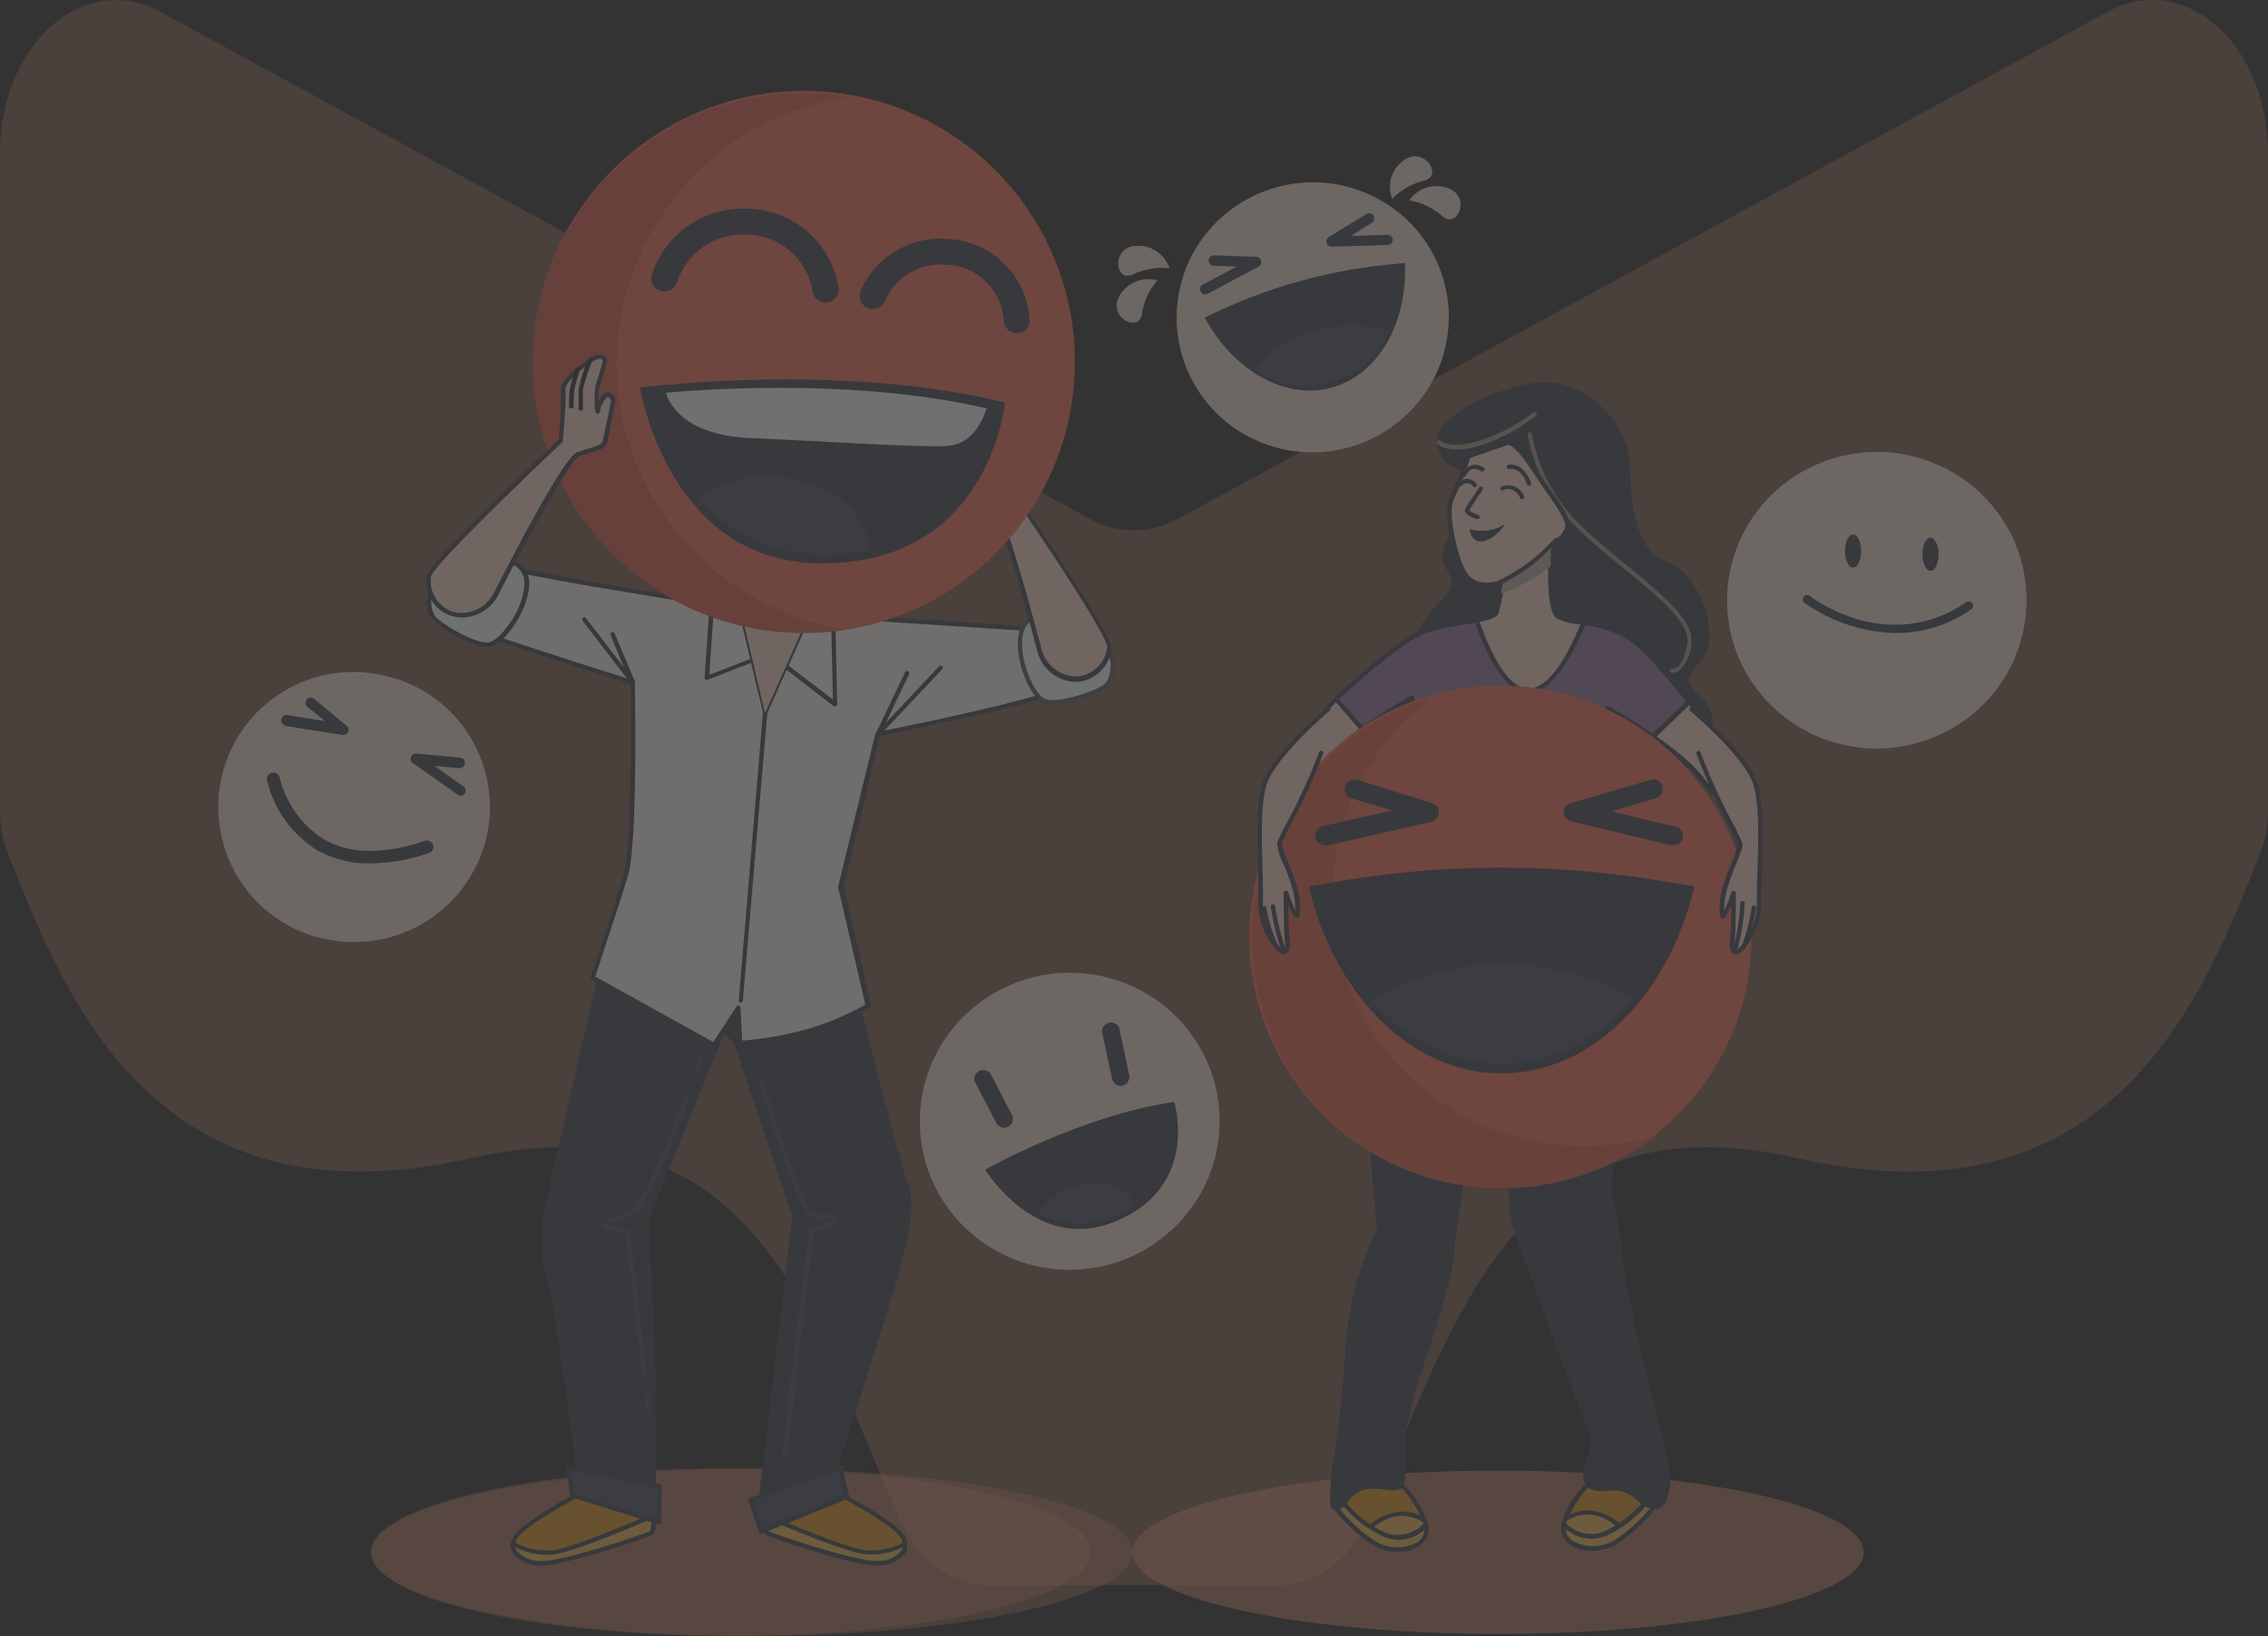 <svg id="Layer_1" data-name="Layer 1" xmlns="http://www.w3.org/2000/svg" viewBox="0 0 250 180.3"><rect x="0" y="0" width="250" height="180.3" fill="#333333" stroke="none"/><g opacity="0.3"><path d="M.85,94c6.39,16.22,16.34,41.48,51,33.65,27.9-6.3,36.13,13.28,43.86,31.65,1.24,3,2.47,5.88,3.76,8.66,2,4.39,5.8,6.73,9.72,6.73h31.62c3.92,0,7.67-2.34,9.72-6.73,1.29-2.78,2.52-5.7,3.77-8.66,7.72-18.37,15.95-38,43.85-31.65,34.66,7.83,44.61-17.43,51-33.65a12.21,12.21,0,0,0,.85-4.55V16.83c0-12-9.26-20.12-17.68-15.53L129.9,57.15a10,10,0,0,1-9.8,0L17.68,1.3C9.26-3.29,0,4.85,0,16.83V89.46A12.61,12.61,0,0,0,.85,94Z" transform="translate(0 0)" fill="#f4a17c" fill-rule="evenodd" opacity="0.4" style="isolation:isolate"/><path d="M155.35,22.09A7.35,7.35,0,0,1,159,23.83c1.69,1.52,3.26-2.35.45-3.14A3.6,3.6,0,0,0,155.35,22.09Z" transform="translate(0 0)" fill="#f5e2d5"/><path d="M153.47,21.91a7.21,7.21,0,0,1,3.51-2c2.22-.55-.14-4-2.37-2.14A3.55,3.55,0,0,0,153.47,21.91Z" transform="translate(0 0)" fill="#f5e2d5"/><path d="M127.58,30.91a7.11,7.11,0,0,0-1.7,3.67c-.32,2.25-4,.27-2.39-2.12A3.64,3.64,0,0,1,127.58,30.91Z" transform="translate(0 0)" fill="#f5e2d5"/><path d="M128.91,29.57a7.26,7.26,0,0,0-4,.67c-2.06,1-2.48-3.15.44-3.15A3.59,3.59,0,0,1,128.91,29.57Z" transform="translate(0 0)" fill="#f5e2d5"/><path d="M157.5,42.68a14.76,14.76,0,0,0-4.83-20.32h0l-.16-.1a15.08,15.08,0,0,0-20.62,5,14.81,14.81,0,0,0,4.88,20.37h0l.12.07A15.09,15.09,0,0,0,157.5,42.68Z" transform="translate(0 0)" fill="#f5e2d5"/><path d="M133,32.43a.59.59,0,0,1-.66-.29.56.56,0,0,1,.22-.76h0l3.74-2-2.5-.09a.59.59,0,0,1-.57-.59.58.58,0,0,1,.6-.56h0l4.65.16a.57.57,0,0,1,.54.45.56.56,0,0,1-.29.63l-5.62,3Z" transform="translate(0 0)" fill="#3f4553"/><path d="M153.05,27h-.13l-6.11.19a.57.57,0,0,1-.61-.53h0a.55.55,0,0,1,.28-.53l4.12-2.55a.58.58,0,0,1,.8.18.57.57,0,0,1-.18.79h0L148.92,26l4-.12a.58.58,0,0,1,.6.55A.59.59,0,0,1,153.05,27Z" transform="translate(0 0)" fill="#3f4553"/><path d="M132.79,35c3.18,5.82,8.83,9.13,14,7.71s8.35-7.13,8.08-13.73l-2,.2a58.25,58.25,0,0,0-18.53,5.09Z" transform="translate(0 0)" fill="#3f4553"/><path d="M153.19,36.45a15.15,15.15,0,0,0-15,4.17A9.89,9.89,0,0,0,152,38.5,9.53,9.53,0,0,0,153.19,36.45Z" transform="translate(0 0)" fill="#4e5567"/><path d="M53.42,93.06A14.86,14.86,0,0,0,43.25,74.67h-.09a14.88,14.88,0,1,0-8.43,28.55h.1A15,15,0,0,0,53.42,93.06Z" transform="translate(0 0)" fill="#f5e2d5"/><path d="M31.32,79.9a.58.58,0,0,1,.32-1.1l4.19.67L33.9,77.9a.56.56,0,0,1-.09-.8h0a.58.58,0,0,1,.82-.08h0L38.22,80a.57.57,0,0,1-.46,1l-6.32-1Z" transform="translate(0 0)" fill="#3f4553"/><path d="M50.55,87.64l-.12-.07-5-3.53a.57.57,0,0,1,0-.82.6.6,0,0,1,.42-.18l4.83.46a.58.58,0,0,1,.58.58h0a.6.6,0,0,1-.59.58h-.1l-2.69-.26,3.22,2.29a.55.55,0,0,1,.15.76l0,0h0A.62.62,0,0,1,50.55,87.64Z" transform="translate(0 0)" fill="#3f4553"/><path d="M40.89,95.15A11.62,11.62,0,0,1,35,93.72,12.37,12.37,0,0,1,29.44,86a.71.71,0,0,1,.55-.84h0a.73.73,0,0,1,.85.56,11.11,11.11,0,0,0,4.88,6.79c2.85,1.63,6.59,1.69,11.1.16a.73.73,0,0,1,.92.44h0a.71.71,0,0,1-.44.9h0A20.59,20.59,0,0,1,40.89,95.15Z" transform="translate(0 0)" fill="#3f4553"/><path d="M129.57,135.15a16.24,16.24,0,0,0,.19-23l0,0-.16-.16a16.62,16.62,0,0,0-23.34,0,16.24,16.24,0,0,0-.19,23l0,0,.16.16A16.6,16.6,0,0,0,129.57,135.15Z" transform="translate(0 0)" fill="#f5e2d5"/><path d="M108.6,128.9s10.62-6,20.84-7.46c0,0,2.94,9.59-6.84,13.3C114.12,138,108.6,128.9,108.6,128.9Z" transform="translate(0 0)" fill="#3f4553"/><path d="M110.69,124.28a1,1,0,0,1-.86-.52l-2.41-4.61a1,1,0,0,1,1.73-.88l2.4,4.61a1,1,0,0,1-.39,1.29A.93.93,0,0,1,110.69,124.28Z" transform="translate(0 0)" fill="#3f4553"/><path d="M123.53,119.67a1,1,0,0,1-.94-.76l-1.13-5.25a1,1,0,0,1,1.9-.4l1.12,5.25a1,1,0,0,1-.75,1.14Z" transform="translate(0 0)" fill="#3f4553"/><path d="M125.2,132.83c-.89-2.18-4-3.06-7-2a7,7,0,0,0-3.7,2.91,9.75,9.75,0,0,0,8.08.4A15.26,15.26,0,0,0,125.2,132.83Z" transform="translate(0 0)" fill="#4e5567"/><path d="M213.4,81.15a16.29,16.29,0,0,0,8.71-21.34l-.06-.14a16.56,16.56,0,0,0-21.68-8.52,16.3,16.3,0,0,0-8.72,21.34h0l.06.14A16.57,16.57,0,0,0,213.4,81.15Z" transform="translate(0 0)" fill="#f5e2d5"/><path d="M209,69.77a18.23,18.23,0,0,1-10.1-3.34.48.48,0,0,1-.08-.67.5.5,0,0,1,.68-.08c.35.27,8.62,6.53,17.24.69a.48.48,0,0,1,.55.79A14.62,14.62,0,0,1,209,69.77Z" transform="translate(0 0)" fill="#3f4553"/><path d="M213.69,61.08c0,1-.39,1.83-.89,1.83s-.89-.81-.89-1.83.4-1.82.89-1.82S213.69,60.08,213.69,61.08Z" transform="translate(0 0)" fill="#3f4553"/><path d="M205.15,60.73c0,1-.4,1.83-.89,1.83s-.89-.81-.89-1.83.39-1.82.89-1.82S205.15,59.72,205.15,60.73Z" transform="translate(0 0)" fill="#3f4553"/><path d="M165.14,180.07c22.24,0,40.28-4,40.28-9s-18-9-40.28-9-40.29,4-40.29,9S142.89,180.07,165.14,180.07Z" transform="translate(0 0)" fill="#f4a17c" opacity="0.4" style="isolation:isolate"/><path d="M165.14,180.07c22.24,0,40.28-4,40.28-9s-18-9-40.28-9-40.29,4-40.29,9S142.89,180.07,165.14,180.07Z" transform="translate(0 0)" fill="#f4a17c" opacity="0.4" style="isolation:isolate"/><path d="M162,51.82s-3.09-.28-3.37-3.06,7-6.26,11.65-6.39,9.12,4.86,9.12,8.9.7,9.73,4.21,10.84S189.5,70,187.4,72.54s-2,2.5.14,4.73.28,6.12-1.13,7-5.61,2.09-15,1.25-15-9.32-15.41-12.79,2.8-5.84,3.92-7.37-.84-2.78-.7-4.46,2.25-3,2.81-4.45S162,51.82,162,51.82Z" transform="translate(0 0)" fill="#3f4553"/><path d="M177.16,86c-1.65,0-3.55-.09-5.76-.28-9.86-.88-15.26-9.77-15.66-13-.34-2.82,1.6-4.9,3-6.42.4-.43.74-.8,1-1.12.57-.78.22-1.47-.17-2.28a3.81,3.81,0,0,1-.57-2,5.31,5.31,0,0,1,1.63-2.9,6.78,6.78,0,0,0,1.19-1.67c.46-1.13.12-3.61,0-4.29-.7-.12-3.14-.72-3.39-3.25a2.77,2.77,0,0,1,.86-2.08c2-2.28,7.27-4.47,11-4.58a8.9,8.9,0,0,1,6.23,2.71,9.62,9.62,0,0,1,3.15,6.44c0,3.48.52,9.5,4,10.61,1.84.59,3.55,2.73,4.35,5.46.66,2.24.49,4.24-.45,5.36-1.9,2.26-1.9,2.26,0,4.21l.19.2a4.09,4.09,0,0,1,1,3.46,5.79,5.79,0,0,1-2.15,3.86C185.85,84.85,183.35,86,177.16,86Zm-6.68-43.4h-.18c-3.56.1-8.75,2.25-10.66,4.41a2.34,2.34,0,0,0-.75,1.72c.26,2.55,3.12,2.84,3.15,2.85a.26.26,0,0,1,.22.19c0,.14.56,3.29,0,4.72A7.4,7.4,0,0,1,161,58.31a5.13,5.13,0,0,0-1.52,2.57,3.56,3.56,0,0,0,.53,1.8c.43.87.87,1.76.13,2.78a12.23,12.23,0,0,1-1,1.16c-1.34,1.45-3.19,3.44-2.87,6,.38,3.13,5.63,11.73,15.22,12.58,10.35.92,14-.7,14.87-1.21a5.36,5.36,0,0,0,1.92-3.52,3.65,3.65,0,0,0-.85-3.07l-.18-.2c-2-2.09-2.09-2.31,0-4.85.84-1,1-2.83.36-4.91s-2.11-4.52-4-5.13c-3.81-1.21-4.37-7.46-4.37-11.08a9.07,9.07,0,0,0-3-6.08,8.6,8.6,0,0,0-5.76-2.55Z" transform="translate(0 0)" fill="#3f4553"/><path d="M184.4,74.15h-.15a.26.26,0,0,1-.19-.29.24.24,0,0,1,.29-.18h0a.78.78,0,0,0,.53-.17c.37-.27.87-1,1.11-2.67.32-2.21-3.22-5.12-7-8.19-1.67-1.36-3.39-2.78-4.9-4.23a19.3,19.3,0,0,1-5.71-10.52.24.24,0,0,1,.21-.27h0a.25.25,0,0,1,.27.21,18.64,18.64,0,0,0,5.57,10.24c1.49,1.43,3.2,2.84,4.86,4.2,4,3.29,7.5,6.15,7.14,8.62a4.37,4.37,0,0,1-1.34,3A1.24,1.24,0,0,1,184.4,74.15Z" transform="translate(0 0)" fill="#ac9b8f"/><path d="M160.55,49.54c-1.57,0-2.07-.6-2.09-.63a.25.25,0,0,1,0-.34h0a.25.25,0,0,1,.34,0h0s.81.9,3.8.15a19.88,19.88,0,0,0,6.4-3.26.24.24,0,1,1,.3.38h0a20.19,20.19,0,0,1-6.54,3.39A8.67,8.67,0,0,1,160.55,49.54Z" transform="translate(0 0)" fill="#ac9b8f"/><path d="M147.28,166.15a17.25,17.25,0,0,0,4.43,4c2.33,1.28,6.53.4,5.32-2.63a8.8,8.8,0,0,0-4.6-5.19C151,161.79,147.21,163.22,147.28,166.15Z" transform="translate(0 0)" fill="#e49621"/><path d="M154.08,171a5.26,5.26,0,0,1-2.49-.6,17.26,17.26,0,0,1-4.5-4.06.2.2,0,0,1-.09-.17,3.82,3.82,0,0,1,1.78-3.23,4.57,4.57,0,0,1,3.7-.84c.72.28,3.2,1.49,4.73,5.33a2.24,2.24,0,0,1-.5,2.69A4.11,4.11,0,0,1,154.08,171Zm-6.56-4.89a17.1,17.1,0,0,0,4.3,3.88,4.51,4.51,0,0,0,4.61-.19,1.75,1.75,0,0,0,.37-2.15c-1.45-3.66-3.78-4.8-4.45-5.06a4.07,4.07,0,0,0-3.25.78,3.39,3.39,0,0,0-1.58,2.72Z" transform="translate(0 0)" fill="#3f4553"/><path d="M150.26,169.15v.07a8.93,8.93,0,0,0,1.43,1c2.33,1.28,6.53.4,5.32-2.64C153.24,165.22,150.26,169.15,150.26,169.15Z" transform="translate(0 0)" fill="#f1bd54"/><path d="M154.08,171a5.26,5.26,0,0,1-2.49-.6,11.09,11.09,0,0,1-1.46-1,.2.2,0,0,1-.08-.12v-.08a.28.28,0,0,1,0-.22s3.16-4,7.09-1.65a.18.18,0,0,1,.1.11,2.24,2.24,0,0,1-.5,2.69A4,4,0,0,1,154.08,171Zm-3.51-1.83a9.75,9.75,0,0,0,1.25.84,4.51,4.51,0,0,0,4.61-.19,1.74,1.74,0,0,0,.4-2.08c-3.15-1.91-5.68.71-6.26,1.41Z" transform="translate(0 0)" fill="#3f4553"/><path d="M151.71,170.15c2.19,1.2,6,.51,5.48-2.09a4,4,0,0,1-4.52,1,13.26,13.26,0,0,1-5.15-4.24,3.18,3.18,0,0,0-.24,1.29A17.41,17.41,0,0,0,151.71,170.15Z" transform="translate(0 0)" fill="#f1bd54"/><path d="M154.08,171a5.26,5.26,0,0,1-2.49-.6,17.26,17.26,0,0,1-4.5-4.06.22.22,0,0,1-.09-.17,3.45,3.45,0,0,1,.26-1.38.23.23,0,0,1,.19-.15.26.26,0,0,1,.22.09,13.13,13.13,0,0,0,5,4.17,3.85,3.85,0,0,0,4.25-1,.22.22,0,0,1,.24-.07.21.21,0,0,1,.17.18,2.11,2.11,0,0,1-.86,2.25A4.24,4.24,0,0,1,154.08,171Zm-6.56-4.89a17.1,17.1,0,0,0,4.3,3.88,4.62,4.62,0,0,0,4.46-.07,1.59,1.59,0,0,0,.72-1.3,4.26,4.26,0,0,1-4.41.76,13.09,13.09,0,0,1-5-4,3.35,3.35,0,0,0-.07.71Z" transform="translate(0 0)" fill="#3f4553"/><path d="M182.32,166.08a17.25,17.25,0,0,1-4.43,4c-2.33,1.28-6.53.4-5.32-2.63a8.8,8.8,0,0,1,4.6-5.19C178.62,161.69,182.39,163.15,182.32,166.08Z" transform="translate(0 0)" fill="#e49621"/><path d="M175.52,170.88a4.15,4.15,0,0,1-2.67-.84,2.25,2.25,0,0,1-.51-2.69,9.07,9.07,0,0,1,4.74-5.33,4.5,4.5,0,0,1,3.7.83,3.82,3.82,0,0,1,1.78,3.23.24.24,0,0,1-.05.14,17.3,17.3,0,0,1-4.51,4.06A5.22,5.22,0,0,1,175.52,170.88Zm2.39-8.52a2.11,2.11,0,0,0-.66.1c-.68.26-3,1.4-4.46,5.06a1.77,1.77,0,0,0,.37,2.15,4.51,4.51,0,0,0,4.61.19,16.71,16.71,0,0,0,4.3-3.87,3.4,3.4,0,0,0-1.58-2.75,4.79,4.79,0,0,0-2.58-.88Z" transform="translate(0 0)" fill="#3f4553"/><path d="M179.34,169v.07a10.79,10.79,0,0,1-1.43,1c-2.33,1.28-6.53.4-5.32-2.64C176.36,165.15,179.34,169,179.34,169Z" transform="translate(0 0)" fill="#f1bd54"/><path d="M175.52,170.88a4.15,4.15,0,0,1-2.67-.84,2.22,2.22,0,0,1-.51-2.69.23.23,0,0,1,.1-.12c3.93-2.4,7.06,1.62,7.09,1.66a.26.26,0,0,1,0,.21v.08a.31.31,0,0,1-.09.11,11.09,11.09,0,0,1-1.46,1A5.25,5.25,0,0,1,175.52,170.88Zm-2.76-3.29a1.76,1.76,0,0,0,.41,2.08,4.51,4.51,0,0,0,4.61.19A10.32,10.32,0,0,0,179,169c-.58-.67-3.11-3.29-6.27-1.43Z" transform="translate(0 0)" fill="#3f4553"/><path d="M177.89,170.07c-2.19,1.2-6,.51-5.48-2.09a4,4,0,0,0,4.51,1c2.34-.85,4.33-3.17,5.16-4.24a3.36,3.36,0,0,1,.24,1.29A17.41,17.41,0,0,1,177.89,170.07Z" transform="translate(0 0)" fill="#f1bd54"/><path d="M175.52,170.88a4.32,4.32,0,0,1-2.52-.73,2.1,2.1,0,0,1-.86-2.24.25.25,0,0,1,.17-.19.24.24,0,0,1,.24.07,3.82,3.82,0,0,0,4.25,1,12.63,12.63,0,0,0,5-4.16.24.24,0,0,1,.22-.09.19.19,0,0,1,.19.15,3.45,3.45,0,0,1,.26,1.38.21.21,0,0,1-.05.13,17.26,17.26,0,0,1-4.5,4.06A5.16,5.16,0,0,1,175.52,170.88Zm-2.92-2.38a1.6,1.6,0,0,0,.71,1.29,4.62,4.62,0,0,0,4.46.07,16.71,16.71,0,0,0,4.3-3.87,2.74,2.74,0,0,0-.09-.7,13.09,13.09,0,0,1-5,4,4.28,4.28,0,0,1-4.38-.79Z" transform="translate(0 0)" fill="#3f4553"/><path d="M166,61.92a42.07,42.07,0,0,1-1,5.56c-.42,1-5.61,1.25-7.86,2.09s-7,4.87-10,7.65-5.61,10.15-5.61,11.12,2.94-2.78,5.61-5.43,8.56-6,8.56-6,2.11,10.35,2.39,11.47a13.65,13.65,0,0,1,0,3.38c0,.42-5.9,10.57-6.88,19s.84,24.61.84,24.61a35.79,35.79,0,0,0-3.51,13.22c-.28,7-1.82,15.15-1.68,15.71s-.28,1.67.42,1.81,1.26-1.81,2.95-2.23,3.92.7,4.21-.41,0-3.34.28-6.26,4.91-14.88,5.2-18.91,3.64-23.78,4.35-24.76l.7-1s.7-1.67,1.12.14,0,19.74.84,22.39,7.47,20.38,8.32,22.47-1,4.59-.42,5.7,2.1.69,3.5.69,2.87,2,4,2,1.49-1.63,1.49-3.44-4.95-19.4-5.23-23.72a39.54,39.54,0,0,0-1.26-7.65s1.82-19.88,1.4-24.19-4.07-15.3-4.07-15.3L177.19,78s7.72,4.31,10.38,7.79,4.49,3.33,4.21.55-6.88-11-10.39-14.6-8.28-2.92-9.68-3.89-.56-10.57-.56-10.57Z" transform="translate(0 0)" fill="#fed9ce"/><path d="M147.36,166.43h-.12c-.68-.13-.64-.85-.6-1.37a2.08,2.08,0,0,0,0-.61,18.31,18.31,0,0,1,.36-3.3c.45-3.22,1.14-8.1,1.32-12.54a36.32,36.32,0,0,1,3.5-13.25c-.13-1.17-1.78-16.47-.84-24.59C151.77,104,155.75,96,157.25,93c.31-.63.59-1.17.61-1.28a4.17,4.17,0,0,1,0-.5,10,10,0,0,0,0-2.79c-.25-1-2-9.35-2.33-11.14-1.21.71-5.94,3.51-8.22,5.77-.93.92-1.9,2-2.75,2.92-2.13,2.33-2.66,2.86-3.05,2.71a.35.35,0,0,1-.23-.37c0-1.09,2.7-8.47,5.69-11.3,2.4-2.26,7.58-6.79,10.05-7.7a25.39,25.39,0,0,1,3.77-.85c1.67-.29,3.75-.65,4-1.1a44.67,44.67,0,0,0,1-5.5.18.18,0,0,1,.08-.15L171,57.15a.23.23,0,0,1,.27,0,.22.22,0,0,1,.13.23c-.32,3.66-.48,9.7.46,10.35a6.65,6.65,0,0,0,2.23.6c2.15.36,5.09.85,7.49,3.33,3.49,3.6,10.16,11.83,10.45,14.74.16,1.64-.41,2.12-.76,2.26-.92.36-2.3-.58-3.88-2.65-2.31-3-8.58-6.73-10-7.55l-2.45,13.33c.32,1,3.66,11.12,4.06,15.3s-1.28,22.9-1.4,24.19a39.77,39.77,0,0,1,1.26,7.66c.16,2.43,1.87,9.34,3.24,14.9q1.22,4.36,2,8.83c0,2.37-.62,3.67-1.73,3.67a3.61,3.61,0,0,1-1.92-1,4,4,0,0,0-2.07-1.06h-.91c-1.13.07-2.3.15-2.81-.87a3.38,3.38,0,0,1,.2-2.28,5.38,5.38,0,0,0,.21-3.43c-.85-2.11-7.46-19.81-8.32-22.49-.5-1.59-.56-8.28-.61-14.18a80.7,80.7,0,0,0-.23-8.23c-.17-.73-.28-.65-.28-.65a1.4,1.4,0,0,0-.38.55h0l-.7,1c-.62.86-4,20.19-4.3,24.63-.16,2.26-1.67,7-3,11.18a60.93,60.93,0,0,0-2.19,7.74c-.14,1.45-.14,2.74-.14,3.79a12.4,12.4,0,0,1-.14,2.51c-.22.85-1.19.73-2.23.6a6.52,6.52,0,0,0-2.16,0,3.6,3.6,0,0,0-1.87,1.43C148.06,166.05,147.75,166.43,147.36,166.43ZM155.7,76.7a.17.17,0,0,1,.1,0,.22.22,0,0,1,.14.17c0,.11,2.11,10.36,2.39,11.45a10.77,10.77,0,0,1,0,3v.49a5.5,5.5,0,0,1-.66,1.46c-1.49,3-5.44,10.89-6.22,17.62-1,8.36.82,24.4.84,24.56a.15.15,0,0,1,0,.13,35.64,35.64,0,0,0-3.48,13.11c-.18,4.48-.87,9.36-1.33,12.6q-.25,1.52-.36,3.06a2.3,2.3,0,0,1,0,.74c0,.58,0,.84.21.88s.44-.31.72-.63a4,4,0,0,1,2.12-1.59,6.57,6.57,0,0,1,2.34,0c1,.12,1.59.17,1.7-.24a11.94,11.94,0,0,0,.13-2.39c0-1,0-2.36.14-3.83a59.4,59.4,0,0,1,2.21-7.85c1.33-4.15,2.83-8.85,3-11.06.24-3.49,3.58-23.75,4.39-24.88l.69-1c.1-.23.41-.85.87-.82s.6.6.7,1c.18.77.21,4.11.24,8.33,0,5.58.11,12.52.59,14,.86,2.68,7.46,20.35,8.31,22.45a5.85,5.85,0,0,1-.19,3.74,3.31,3.31,0,0,0-.23,1.94c.37.73,1.28.68,2.35.61h.94a4.49,4.49,0,0,1,2.36,1.15,3.5,3.5,0,0,0,1.62.89c1.13,0,1.25-2.23,1.25-3.19,0-.75-1-4.63-2-8.72-1.45-5.86-3.09-12.51-3.26-15a38.4,38.4,0,0,0-1.25-7.6v-.09c0-.2,1.82-19.91,1.4-24.15s-4-15.13-4.06-15.24v-.12L176.94,78a.24.24,0,0,1,.13-.18.31.31,0,0,1,.23,0c.32.18,7.79,4.38,10.46,7.85,1.65,2.16,2.81,2.69,3.31,2.5s.56-.8.47-1.77c-.28-2.76-7-11-10.32-14.46-2.29-2.36-5.14-2.84-7.22-3.19a6.64,6.64,0,0,1-2.43-.68c-1.31-.91-.88-7.94-.71-10.19L166.19,62a40,40,0,0,1-1,5.54c-.29.66-1.82,1-4.3,1.39a24.72,24.72,0,0,0-3.7.83c-2.07.77-6.58,4.48-9.88,7.59C144.5,80,142,86.7,141.79,88.09a25.66,25.66,0,0,0,2.41-2.48c.86-1,1.83-2,2.77-2.94,2.66-2.63,8.37-5.88,8.62-6Z" transform="translate(0 0)" fill="#3f4553"/><path d="M174.82,163.34c.56,1.11,2.1.69,3.51.69s2.86,2.05,4,2.05,1.49-1.63,1.49-3.44-5-19.4-5.23-23.72a39.54,39.54,0,0,0-1.26-7.65s1.82-19.88,1.4-24.19a20.87,20.87,0,0,0-.42-2.49l-24.87-2.44a37.86,37.86,0,0,0-2.23,8.64c-1,8.49.84,24.62.84,24.62a35.74,35.74,0,0,0-3.51,13.21c-.28,7-1.82,15.16-1.68,15.71s-.28,1.67.42,1.81,1.26-1.81,2.95-2.22,3.92.69,4.21-.42,0-3.33.28-6.26,4.91-14.88,5.19-18.91,3.65-23.78,4.36-24.75l.7-1s.7-1.67,1.12.13,0,19.75.84,22.39,7.47,20.39,8.32,22.47S174.26,162.23,174.82,163.34Z" transform="translate(0 0)" fill="#3f4553"/><path d="M147.36,166.43h-.12c-.68-.13-.64-.85-.6-1.37a2.08,2.08,0,0,0,0-.61,18.31,18.31,0,0,1,.36-3.3c.45-3.22,1.14-8.1,1.32-12.54a36.12,36.12,0,0,1,3.5-13.25c-.13-1.17-1.78-16.47-.84-24.59a38.62,38.62,0,0,1,2.25-8.71.25.25,0,0,1,.25-.16l24.85,2.4a.21.21,0,0,1,.21.19A24,24,0,0,1,179,107c.41,4.22-1.28,22.9-1.4,24.19a39.77,39.77,0,0,1,1.26,7.66c.16,2.43,1.87,9.34,3.24,14.9.81,2.91,1.48,5.86,2,8.83,0,2.37-.62,3.68-1.73,3.68a3.61,3.61,0,0,1-1.92-1,4.15,4.15,0,0,0-2.07-1.06h-.91c-1.13.07-2.3.15-2.81-.86a3.41,3.41,0,0,1,.2-2.29,5.45,5.45,0,0,0,.21-3.43c-.85-2.11-7.46-19.8-8.32-22.49-.5-1.58-.56-8.27-.61-14.18a80.7,80.7,0,0,0-.23-8.23c-.17-.73-.28-.65-.28-.65a1.4,1.4,0,0,0-.38.55v0l-.7,1c-.62.86-4,20.19-4.3,24.63-.16,2.26-1.67,7-3,11.18a60.93,60.93,0,0,0-2.19,7.74c-.14,1.45-.14,2.74-.14,3.79a12.4,12.4,0,0,1-.14,2.51c-.22.85-1.19.73-2.23.6a6.53,6.53,0,0,0-2.16,0,3.6,3.6,0,0,0-1.87,1.43C148.06,166.05,147.75,166.43,147.36,166.43Zm6.25-64a38.3,38.3,0,0,0-2.16,8.42c-1,8.36.82,24.4.84,24.56a.15.15,0,0,1,0,.13,35.64,35.64,0,0,0-3.48,13.12c-.18,4.47-.87,9.35-1.33,12.59q-.25,1.51-.36,3.06a2.3,2.3,0,0,1,0,.74c0,.58,0,.84.21.88s.44-.31.72-.63a4,4,0,0,1,2.12-1.59,6.57,6.57,0,0,1,2.34,0c1,.12,1.59.17,1.7-.24a11.94,11.94,0,0,0,.13-2.39c0-1.05,0-2.36.14-3.83a57.51,57.51,0,0,1,2.21-7.85c1.33-4.15,2.83-8.85,3-11.06.24-3.49,3.58-23.75,4.39-24.88l.69-.95c.1-.23.41-.85.87-.82s.6.6.7,1c.18.77.2,4.11.24,8.33,0,5.58.11,12.52.59,14,.86,2.68,7.46,20.35,8.31,22.45a5.85,5.85,0,0,1-.19,3.74,3.31,3.31,0,0,0-.23,1.94c.37.73,1.28.68,2.35.61h.94a4.49,4.49,0,0,1,2.36,1.15,3.5,3.5,0,0,0,1.62.89c1.13,0,1.25-2.23,1.25-3.19,0-.75-1-4.63-2-8.72-1.46-5.86-3.09-12.51-3.26-15a38.4,38.4,0,0,0-1.25-7.6v-.09c0-.2,1.82-19.91,1.4-24.15a19.88,19.88,0,0,0-.38-2.29Z" transform="translate(0 0)" fill="#3f4553"/><path d="M181.38,71.8c-3.5-3.62-8.28-2.92-9.68-3.9-1-.71-.85-6-.69-8.81l-.9-.85L166,61.92a43.61,43.61,0,0,1-1,5.57c-.42,1-5.61,1.25-7.86,2.08s-6.85,4.74-9.81,7.51l2.91,3.36c2.63-1.88,5.5-3.5,5.5-3.5s2.11,10.35,2.39,11.47a13.65,13.65,0,0,1,0,3.38,107.1,107.1,0,0,0-5.29,12.26c4,1.83,11.94,3.92,25.82,2.26-.72-4.72-4-14.53-4-14.53l2.52-13.73s2.43,1.36,5,3.16l4-3.84A68.71,68.71,0,0,0,181.38,71.8Z" transform="translate(0 0)" fill="#9776a5"/><path d="M169.06,107.15c-8,0-13.2-1.45-16.36-2.89a.23.23,0,0,1-.13-.29,82.12,82.12,0,0,1,4.67-11c.31-.63.59-1.18.61-1.28a4.34,4.34,0,0,1,0-.51,10,10,0,0,0,0-2.79c-.25-1-2-9.34-2.33-11.14-.79.46-3.07,1.82-5.19,3.32a.22.22,0,0,1-.31,0h0l-2.91-3.36a.24.24,0,0,1,0-.33c2.54-2.39,7.49-6.67,9.9-7.56a25.39,25.39,0,0,1,3.77-.85c1.67-.29,3.75-.65,3.95-1.1a44.67,44.67,0,0,0,1-5.5.18.18,0,0,1,.08-.15L170,58a.26.26,0,0,1,.33,0l.9.84a.2.2,0,0,1,.08.19c-.35,5.8.07,8.25.59,8.6a6.43,6.43,0,0,0,2.23.6c2.14.36,5.08.85,7.48,3.33,1.4,1.44,3.21,3.53,4.85,5.59a.22.22,0,0,1,0,.31h0l-4,3.85a.24.24,0,0,1-.3,0c-2-1.41-4-2.56-4.72-3L175,91.72c.27.82,3.29,10,4,14.51a.24.24,0,0,1-.21.27h0A81.25,81.25,0,0,1,169.06,107.15Zm-16-3.24c4.24,1.88,12,3.74,25.25,2.19-.77-4.73-3.89-14.15-3.92-14.24a.24.24,0,0,1,0-.12L176.91,78a.24.24,0,0,1,.27-.2h.09s2.37,1.33,4.89,3.06l3.71-3.55c-1.59-2-3.33-4-4.68-5.39-2.29-2.36-5.14-2.84-7.22-3.19a6.64,6.64,0,0,1-2.43-.68c-.84-.58-1.11-3.58-.79-8.92l-.66-.62L166.16,62a38.52,38.52,0,0,1-1,5.54c-.28.66-1.82,1-4.3,1.39a24.69,24.69,0,0,0-3.7.82c-2,.75-6.31,4.27-9.57,7.3l2.62,3c2.57-1.82,5.32-3.37,5.34-3.39a.22.22,0,0,1,.22,0,.24.24,0,0,1,.14.18c0,.1,2.11,10.35,2.39,11.44a10.77,10.77,0,0,1,0,3v.5a5.94,5.94,0,0,1-.66,1.45,84.63,84.63,0,0,0-4.55,10.7Z" transform="translate(0 0)" fill="#3f4553"/><path d="M174.55,68.62a8.79,8.79,0,0,1-2.85-.72c-1-.71-.85-6-.69-8.82l-.9-.84L166,61.92a42.07,42.07,0,0,1-1,5.56c-.16.38-1,.65-2.17.89.93,2.78,3,7.75,5.68,7.75S173.4,71.44,174.55,68.62Z" transform="translate(0 0)" fill="#fed9ce"/><path d="M168.47,76.37c-2.83,0-4.92-5-5.91-7.92a.23.23,0,0,1,0-.2.28.28,0,0,1,.16-.12c1.54-.32,1.94-.58,2-.74a42.86,42.86,0,0,0,1-5.5.28.28,0,0,1,.08-.15l4.2-3.68a.26.26,0,0,1,.33,0l.91.84a.27.27,0,0,1,.08.19c-.35,5.8.07,8.25.58,8.6a6.42,6.42,0,0,0,2.24.6l.51.08a.3.3,0,0,1,.17.12.26.26,0,0,1,0,.21C173.35,72.2,171.09,76.37,168.47,76.37Zm-5.37-7.82c.83,2.39,2.84,7.33,5.37,7.33s4.58-4.31,5.74-7.07H174a6.64,6.64,0,0,1-2.43-.68c-.84-.58-1.11-3.58-.8-8.92l-.66-.62-3.93,3.48a38.52,38.52,0,0,1-1,5.54C165,68,164.41,68.25,163.1,68.55Z" transform="translate(0 0)" fill="#3f4553"/><path d="M171,59.59a8.41,8.41,0,0,0-1.5.26,15.9,15.9,0,0,0-2.77,1.38l-.77.69s-.23,1.87-.5,3.47a17.3,17.3,0,0,0,5.45-3C170.9,61.39,170.94,60.42,171,59.59Z" transform="translate(0 0)" fill="#c6ff00"/><path d="M171,59.59a8.41,8.41,0,0,0-1.5.26,15.9,15.9,0,0,0-2.77,1.38l-.77.69s-.23,1.87-.5,3.47a17.3,17.3,0,0,0,5.45-3C170.9,61.39,170.94,60.42,171,59.59Z" transform="translate(0 0)" fill="#bfb2aa"/><path d="M165.52,130.94a27.69,27.69,0,1,0-.26,0Z" transform="translate(0 0)" fill="#fa6e5a"/><path d="M174.66,126.29a27.5,27.5,0,0,1-17-49.34,27.59,27.59,0,1,0,24.89,48.2A28.09,28.09,0,0,1,174.66,126.29Z" transform="translate(0 0)" fill="#e3604d"/><path d="M146,93.15a1.08,1.08,0,0,1-1-.83,1.05,1.05,0,0,1,.78-1.26h0l7.67-1.75L149,88a1.07,1.07,0,0,1-.71-1.33,1.09,1.09,0,0,1,1.35-.7l8.21,2.54a1.07,1.07,0,0,1,.7,1.34,1.09,1.09,0,0,1-.77.72l-11.53,2.62Z" transform="translate(0 0)" fill="#3f4553"/><path d="M184.46,93.15h-.26l-11-2.63a1.08,1.08,0,0,1-.82-1,1.06,1.06,0,0,1,.77-1L181.78,86a1.06,1.06,0,0,1,.94,1.9,1.26,1.26,0,0,1-.33.1l-4.8,1.42,7.12,1.7a1.06,1.06,0,0,1,.79,1.27h0A1.09,1.09,0,0,1,184.46,93.15Z" transform="translate(0 0)" fill="#3f4553"/><path d="M144.27,97.68c2.81,11.94,11.26,20.61,21.25,20.61s18.45-8.67,21.25-20.61l-3.69-.6a107.34,107.34,0,0,0-35.63.07Z" transform="translate(0 0)" fill="#3f4553"/><path d="M180,110.15a28.13,28.13,0,0,0-28.83.15c3.88,4.31,8.88,6.92,14.35,6.92S176.11,114.57,180,110.15Z" transform="translate(0 0)" fill="#4e5567"/><path d="M161.88,50.29a45.15,45.15,0,0,1-1.82,4.59c-.85,1.67.42,6.81,1.4,8.34s2.8,1.25,3.5,1.11a19.66,19.66,0,0,0,4.92-3.18l1.68-1.67s.56,0,1.12-1.11S171,54.74,169,51.68s-2.81-2.92-2.81-2.92Z" transform="translate(0 0)" fill="#fed9ce"/><path d="M163.91,64.68a3,3,0,0,1-2.66-1.33c-1-1.58-2.31-6.8-1.41-8.58a47,47,0,0,0,1.81-4.56.28.28,0,0,1,.15-.15l4.35-1.53c.21,0,1.14,0,3.09,3,.53.82,1.06,1.58,1.58,2.32,1.49,2.12,2.57,3.65,2.09,4.59s-1,1.18-1.23,1.23l-1.63,1.62a19.4,19.4,0,0,1-5,3.26A6.32,6.32,0,0,1,163.91,64.68Zm-1.84-14.21a40.74,40.74,0,0,1-1.8,4.51c-.8,1.59.48,6.69,1.4,8.11.62,1,1.72,1.31,3.25,1A19.34,19.34,0,0,0,169.71,61l1.69-1.66a.22.22,0,0,1,.17-.07s.43,0,.9-1c.35-.69-.76-2.27-2.05-4.11-.52-.74-1-1.51-1.59-2.33-1.62-2.53-2.43-2.78-2.56-2.81Z" transform="translate(0 0)" fill="#3f4553"/><path d="M162.86,57.22h-.08c-1.47-.56-1.34-.94-1.3-1.06.1-.29,1.23-1.94,1.57-2.44a.23.23,0,0,1,.32-.07h0a.24.24,0,0,1,.07.33c-.65.93-1.34,2-1.49,2.26a3.4,3.4,0,0,0,1,.52.24.24,0,0,1,.14.31h0A.25.25,0,0,1,162.86,57.22Z" transform="translate(0 0)" fill="#3f4553"/><path d="M167.76,55a.22.22,0,0,1-.21-.14,1.57,1.57,0,0,0-.87-.88,1.45,1.45,0,0,0-.92,0,.25.25,0,0,1-.34,0h0a.26.26,0,0,1,.05-.34h.07a1.82,1.82,0,0,1,1.3-.07A2,2,0,0,1,168,54.69a.25.25,0,0,1-.12.32Z" transform="translate(0 0)" fill="#3f4553"/><path d="M162.57,53.7a.23.23,0,0,1-.19-.1,1,1,0,0,0-.57-.35,1,1,0,0,0-.71.29.26.26,0,0,1-.35,0,.24.24,0,0,1,0-.35,1.39,1.39,0,0,1,1.09-.41,1.37,1.37,0,0,1,.91.55.23.23,0,0,1-.05.32h0A.21.21,0,0,1,162.57,53.7Z" transform="translate(0 0)" fill="#3f4553"/><path d="M168.53,53.51a.23.23,0,0,1-.22-.17c-.68-1.93-1.88-1.66-1.92-1.65a.25.25,0,0,1-.3-.17.24.24,0,0,1,.17-.29s1.67-.42,2.5,2a.24.24,0,0,1-.14.3h0Z" transform="translate(0 0)" fill="#3f4553"/><path d="M161.42,52.55h-.1a.22.22,0,0,1-.12-.3h0a1.61,1.61,0,0,1,1.08-1,1.67,1.67,0,0,1,1.3.31.21.21,0,0,1,0,.31h0a.24.24,0,0,1-.34.05h0a1.25,1.25,0,0,0-.9-.23,1.2,1.2,0,0,0-.75.71A.23.23,0,0,1,161.42,52.55Z" transform="translate(0 0)" fill="#3f4553"/><path d="M162,58.31a4.88,4.88,0,0,0,3.94-.57s-1.16,1.72-2.5,1.91S162,58.31,162,58.31Z" transform="translate(0 0)" fill="#3f4553"/><path d="M146.37,78.15s-6.08,5.06-7.05,8.31-.24,10.72-.36,13a7.57,7.57,0,0,0,2.18,5.3c.73.48.85-.36.73-1.2s-.12-5.18-.12-5.18,1.1,3.12,1.22,2.53a7.46,7.46,0,0,0-.37-3.38c-.48-1.68-1.7-4.09-1.58-4.57s4-7.71,4.62-10" transform="translate(0 0)" fill="#fed9ce"/><path d="M141.52,105.15A1,1,0,0,1,141,105a7.71,7.71,0,0,1-2.3-5.52c0-.68,0-1.84,0-3.19-.11-3.19-.27-7.55.42-9.86,1-3.29,6.88-8.22,7.13-8.43a.25.25,0,0,1,.34,0h0a.24.24,0,0,1,0,.33c-.06,0-6,5.06-7,8.2-.66,2.24-.51,6.56-.4,9.71,0,1.36.08,2.54,0,3.24a7.29,7.29,0,0,0,2.08,5.09.45.45,0,0,0,.27.1c.09-.06.18-.43.09-1.07-.12-.84-.13-5-.13-5.21a.24.24,0,0,1,.2-.23.26.26,0,0,1,.28.15c.25.74.58,1.57.8,2.06a8.88,8.88,0,0,0-.41-2.76c-.21-.72-.57-1.61-.88-2.38a5.76,5.76,0,0,1-.71-2.32,16.48,16.48,0,0,1,1.06-2.2,67.53,67.53,0,0,0,3.56-7.79.26.26,0,0,1,.3-.18.23.23,0,0,1,.17.27v0h0a65,65,0,0,1-3.59,7.88,20.34,20.34,0,0,0-1,2.11,10.06,10.06,0,0,0,.69,2c.32.79.68,1.68.9,2.43a7.49,7.49,0,0,1,.36,3.48.28.28,0,0,1-.27.27c-.14,0-.34,0-.93-1.47a33.84,33.84,0,0,0,.11,3.77c.11.52.12,1.27-.31,1.54A.54.54,0,0,1,141.52,105.15Z" transform="translate(0 0)" fill="#3f4553"/><path d="M141.47,104.92a.27.27,0,0,1-.22-.16,26.68,26.68,0,0,1-1.17-4.82.24.24,0,0,1,.2-.27.25.25,0,0,1,.28.2,27.51,27.51,0,0,0,1.14,4.72.25.25,0,0,1-.15.31Z" transform="translate(0 0)" fill="#3f4553"/><path d="M140.61,104.34a.25.25,0,0,1-.22-.13,17.17,17.17,0,0,1-1.27-4.07.24.24,0,0,1,.17-.28h0a.24.24,0,0,1,.29.18h0A17.47,17.47,0,0,0,140.8,104a.24.24,0,0,1-.1.32Z" transform="translate(0 0)" fill="#3f4553"/><path d="M186.45,78.15s6.08,5.06,7.05,8.31.25,10.72.37,13a7.52,7.52,0,0,1-2.19,5.3c-.72.48-.85-.36-.73-1.2s.12-5.18.12-5.18-1.09,3.12-1.21,2.53a7.61,7.61,0,0,1,.36-3.38c.49-1.68,1.7-4.09,1.58-4.57s-4-7.71-4.62-10" transform="translate(0 0)" fill="#fed9ce"/><path d="M191.31,105.15a.6.6,0,0,1-.29-.08c-.42-.27-.37-1.08-.31-1.54s.1-2.44.11-3.77c-.59,1.49-.78,1.48-.93,1.47a.28.28,0,0,1-.27-.27,7.63,7.63,0,0,1,.36-3.48c.22-.75.58-1.64.9-2.43a9.44,9.44,0,0,0,.68-2c0-.14-.52-1.1-1-2.11A64.83,64.83,0,0,1,187,83.06a.24.24,0,0,1,.16-.3h0a.26.26,0,0,1,.3.18A65.75,65.75,0,0,0,191,90.73a22.24,22.24,0,0,1,1.06,2.2c.09.33-.18,1-.7,2.32a25.14,25.14,0,0,0-.88,2.38,8.6,8.6,0,0,0-.42,2.76c.23-.49.55-1.32.81-2.06a.24.24,0,0,1,.27-.15.23.23,0,0,1,.2.23c0,.18,0,4.36-.12,5.21-.09.64,0,1,.09,1.07s.12,0,.27-.1a7.29,7.29,0,0,0,2.08-5.09c0-.7,0-1.88.05-3.24.11-3.15.26-7.47-.41-9.71-.94-3.14-6.91-8.14-7-8.2a.24.24,0,0,1,0-.33h0a.25.25,0,0,1,.34,0h0c.25.21,6.14,5.14,7.12,8.43.69,2.31.54,6.67.43,9.86,0,1.35-.09,2.52-.06,3.19a7.74,7.74,0,0,1-2.29,5.52A1,1,0,0,1,191.31,105.15Z" transform="translate(0 0)" fill="#3f4553"/><path d="M191.32,104.72h-.06a.24.24,0,0,1-.19-.27h0a24.52,24.52,0,0,0,.77-4.9.24.24,0,0,1,.24-.24h0a.24.24,0,0,1,.24.24h0a24.9,24.9,0,0,1-.78,5A.23.23,0,0,1,191.32,104.72Z" transform="translate(0 0)" fill="#3f4553"/><path d="M192.18,104.63h-.08a.23.23,0,0,1-.14-.29h0A21.68,21.68,0,0,0,193.1,100a.24.24,0,0,1,.24-.24h0a.24.24,0,0,1,.24.24h0a20.3,20.3,0,0,1-1.17,4.47A.24.24,0,0,1,192.18,104.63Z" transform="translate(0 0)" fill="#3f4553"/><path d="M80.58,180.29c21.91,0,39.66-4.13,39.66-9.24s-17.75-9.24-39.66-9.24-39.66,4.13-39.66,9.24S58.68,180.29,80.58,180.29Z" transform="translate(0 0)" fill="#f4a17c" opacity="0.4" style="isolation:isolate"/><path d="M82.87,180.3c23.19,0,42-4.13,42-9.22s-18.79-9.21-42-9.21-42,4.12-42,9.21S59.68,180.3,82.87,180.3Z" transform="translate(0 0)" fill="#f4a17c" opacity="0.4" style="isolation:isolate"/><path d="M63.92,164.62s-5.88,3.07-7,4.65.37,2.85,2.58,3,11.31-2.88,12.13-3.27.22-2.78-.37-4S63.92,164.62,63.92,164.62Z" transform="translate(0 0)" fill="#e49621"/><path d="M59.68,172.52h-.19a3.53,3.53,0,0,1-3-1.5,1.77,1.77,0,0,1,.26-1.87c1.13-1.62,6.83-4.6,7.07-4.73h.08c1.16-.15,7-.81,7.6.5a9.52,9.52,0,0,1,.74,2.38c.16,1.06,0,1.71-.49,1.94C70.92,169.6,62.24,172.52,59.68,172.52ZM64,164.85c-.51.27-5.85,3.1-6.87,4.56a1.33,1.33,0,0,0-.22,1.39,3.07,3.07,0,0,0,2.62,1.2c2.18.16,11.19-2.86,12-3.25.25-.12.33-.65.21-1.43a8,8,0,0,0-.69-2.25C70.69,164.36,66.72,164.51,64,164.85Z" transform="translate(0 0)" fill="#3f4553"/><path d="M71.94,167.05c-2.33,1-8.76,3.74-11,4a7.64,7.64,0,0,1-4.39-.93c-.15,1.16,1.15,2,2.94,2.13,2.21.16,11.3-2.88,12.13-3.27C72.09,168.78,72.11,168,71.94,167.05Z" transform="translate(0 0)" fill="#f1bd54"/><path d="M59.68,172.52h-.19a4,4,0,0,1-2.79-1.14,1.67,1.67,0,0,1-.38-1.25.26.26,0,0,1,.13-.19.22.22,0,0,1,.22,0,7.49,7.49,0,0,0,4.25.91c2.22-.28,8.92-3.14,10.92-4a.25.25,0,0,1,.32.12V167c.23,1.2.08,2-.43,2.2C70.92,169.6,62.23,172.52,59.68,172.52Zm-2.87-2a1.28,1.28,0,0,0,.26.52,3.49,3.49,0,0,0,2.45,1c2.17.16,11.19-2.86,12-3.25.24-.12.32-.63.22-1.38-2.73,1.18-8.63,3.64-10.77,3.91a8,8,0,0,1-4.16-.78Z" transform="translate(0 0)" fill="#3f4553"/><path d="M92.4,164.62s5.88,3.07,7,4.65-.37,2.85-2.58,3S85.51,169.39,84.69,169s-.22-2.78.37-4S92.4,164.62,92.4,164.62Z" transform="translate(0 0)" fill="#e49621"/><path d="M96.65,172.52c-2.57,0-11.25-2.92-12.07-3.31-.48-.23-.64-.88-.48-1.94a8.66,8.66,0,0,1,.74-2.38c.64-1.32,6.43-.65,7.59-.5h.08c.24.13,5.95,3.11,7.08,4.73a1.77,1.77,0,0,1,.26,1.87,3.53,3.53,0,0,1-3,1.5Zm-8.56-8c-1.46,0-2.63.14-2.82.53a8,8,0,0,0-.69,2.25c-.13.78,0,1.31.21,1.43.8.39,9.41,3.26,11.84,3.26h.17a3.08,3.08,0,0,0,2.62-1.24,1.33,1.33,0,0,0-.22-1.39c-1-1.46-6.36-4.28-6.87-4.55a33.38,33.38,0,0,0-4.24-.24Z" transform="translate(0 0)" fill="#3f4553"/><path d="M84.38,167.05c2.33,1,8.77,3.74,11,4a7.64,7.64,0,0,0,4.39-.93c.15,1.16-1.16,2-2.94,2.13-2.21.16-11.31-2.88-12.13-3.27C84.23,168.78,84.21,168,84.38,167.05Z" transform="translate(0 0)" fill="#f1bd54"/><path d="M96.65,172.52c-2.57,0-11.25-2.92-12.07-3.31-.51-.24-.66-1-.44-2.2a.23.23,0,0,1,.13-.16.2.2,0,0,1,.21,0c2,.86,8.7,3.72,10.91,4a7.52,7.52,0,0,0,4.26-.91.22.22,0,0,1,.22,0,.26.26,0,0,1,.13.19,1.58,1.58,0,0,1-.38,1.25,4,4,0,0,1-2.79,1.14ZM84.57,167.4c-.11.75,0,1.26.22,1.38.8.39,9.41,3.26,11.84,3.26h.17a3.59,3.59,0,0,0,2.44-1,1.17,1.17,0,0,0,.27-.53,7.83,7.83,0,0,1-4.18.78C93.19,171,87.3,168.58,84.57,167.4Z" transform="translate(0 0)" fill="#3f4553"/><path d="M66.83,104.66l-6.1,26.23c-.75,3.23-1.29,7-.42,9.17S64,163.89,64,163.89l8,2.17s.1-13.9-.16-19.36-.58-12.37-.58-12.37l8.52-21,1.4,1.82L87.56,134l-3.75,31.61,7.62-2S98,143.5,99.06,139.32s1.57-7,.74-8.92S93.57,107,93.57,107Z" transform="translate(0 0)" fill="#3f4553"/><path d="M72,166.3h-.07l-8-2.17a.25.25,0,0,1-.17-.2c0-.22-2.8-21.63-3.65-23.78-.72-1.85-.59-4.89.41-9.31.74-3.24,6-26,6.1-26.23a.25.25,0,0,1,.26-.19l26.73,2.4a.23.23,0,0,1,.21.18c.06.22,5.41,21.45,6.22,23.33s.39,4.67-.73,9.07c-1.06,4.15-7.56,24.11-7.62,24.31a.25.25,0,0,1-.17.16l-7.63,2a.23.23,0,0,1-.22-.06.22.22,0,0,1-.09-.21L87.33,134,81,115.24l-1.12-1.48-8.34,20.61c0,.64.32,7.13.58,12.32.26,5.4.16,19.23.16,19.37a.25.25,0,0,1-.09.19A.25.25,0,0,1,72,166.3Zm-7.8-2.6,7.56,2c0-2.08.08-14.09-.17-19-.26-5.46-.57-12.36-.57-12.36a.21.21,0,0,1,0-.11l8.52-21a.23.23,0,0,1,.31-.1h0a.2.2,0,0,1,.09.09l1.41,1.84v.07L87.75,134a.21.21,0,0,1,0,.11L84,165.37l7.15-1.85c.56-1.71,6.57-20.2,7.58-24.16,1.09-4.29,1.54-7,.76-8.76s-5.66-21.09-6.2-23.24L67,104.91c-.53,2.28-5.35,23-6,26-1,4.33-1.12,7.28-.43,9,.8,2.24,3.34,21.67,3.62,23.79Z" transform="translate(0 0)" fill="#3f4553"/><path d="M86.37,160.81h0a.25.25,0,0,1-.21-.27c0-.23,2.79-23,2.94-24.33.07-.65.09-.84.54-.87a3,3,0,0,0,1.65-.69c.24-.16.39-.27.49-.35h-.43a5,5,0,0,1-2-.2c-1.36-.59-5-12.48-5.65-14.86a.24.24,0,0,1,.16-.3h0a.24.24,0,0,1,.3.16h0c2,6.79,4.59,14.2,5.38,14.54a4.38,4.38,0,0,0,1.8.17c.64,0,1,0,1.09.26s-.12.47-.85,1a3.48,3.48,0,0,1-1.9.77h0v.45c-.15,1.28-2.92,24.1-2.94,24.33a.26.26,0,0,1-.31.2h-.06Z" transform="translate(0 0)" fill="#4e5567"/><path d="M71.52,155.8a.25.25,0,0,1-.24-.21l-.2-1.72a.24.24,0,0,1,.26-.22h0a.21.21,0,0,1,.21.17l.21,1.71a.26.26,0,0,1-.22.27Z" transform="translate(0 0)" fill="#4e5567"/><path d="M71,151.53a.25.25,0,0,1-.24-.21L69,136c-.32-.07-1.06-.23-2-.5-.18,0-.55-.15-.56-.43s.36-.48,1.2-.81a14.62,14.62,0,0,0,2.17-1.08c.89-.56,3-5.14,5.79-12.57a.24.24,0,0,1,.31-.14h0a.23.23,0,0,1,.15.29h0c-2,5.4-4.72,12-6,12.8a13.73,13.73,0,0,1-2.29,1.09c-.28.11-.58.23-.77.32h.07c1.29.36,2.16.52,2.17.53a.23.23,0,0,1,.19.2l1.82,15.53a.23.23,0,0,1-.2.26h0Z" transform="translate(0 0)" fill="#4e5567"/><path d="M76.75,118.43h-.08a.24.24,0,0,1-.14-.31h0c.33-.9.52-1.45.52-1.45a.23.23,0,0,1,.28-.16h0a.24.24,0,0,1,.15.3L77,118.27A.25.25,0,0,1,76.75,118.43Z" transform="translate(0 0)" fill="#4e5567"/><path d="M83,67.3s-13-2.11-18.21-3-9.72-1.81-9.72-1.81l-2.28,7.24S63.2,73.15,65.93,74s3.81,1.25,3.81,1.25S70.1,92.67,69,96.42s-3.65,11.31-3.65,11.31l13.37,7.42,2.68-4.1.21,3.88a38.18,38.18,0,0,0,8-1.45,28.3,28.3,0,0,0,6.08-2.65l-3-13.07,4.09-16.87s20.65-4.06,20.77-5.38-2.84-6.15-2.84-6.15l-28-1.81Z" transform="translate(0 0)" fill="#fff9f1"/><path d="M78.7,115.4h-.12L65.21,108a.24.24,0,0,1-.11-.28c0-.08,2.54-7.6,3.65-11.31,1-3.49.79-19.22.75-21-.37-.15-1.5-.56-3.64-1.19-2.7-.8-13-4.24-13.11-4.27a.26.26,0,0,1-.15-.3l2.27-7.23a.25.25,0,0,1,.28-.17s4.55.89,9.72,1.81,17.74,3,18.19,3l3.67.25,28,1.81a.25.25,0,0,1,.19.12c.31.5,3,4.94,2.87,6.29,0,.35-.09,1-10.61,3.4-4.63,1-9.3,2-10.19,2.17L93,97.71l3,13a.23.23,0,0,1-.11.25,28.44,28.44,0,0,1-6.14,2.68,38.2,38.2,0,0,1-8,1.46.23.23,0,0,1-.18-.06.21.21,0,0,1-.08-.17l-.17-3.14L79,115.21a.25.25,0,0,1-.27.21Zm-13.08-7.77,13,7.21,2.56-3.91a.24.24,0,0,1,.33-.07.21.21,0,0,1,.11.19l.2,3.63a36.48,36.48,0,0,0,7.68-1.42,30.1,30.1,0,0,0,5.89-2.54l-3-12.9a.21.21,0,0,1,0-.11l4.1-16.86a.25.25,0,0,1,.19-.18c9.63-1.9,20.12-4.36,20.58-5.19.08-1-1.9-4.47-2.75-5.87l-27.85-1.8L83,67.55h0c-.13,0-13-2.13-18.2-3-4.54-.81-8.56-1.59-9.51-1.77l-2.15,6.81C54.67,70.1,63.54,73,66,73.78c2.71.81,3.79,1.24,3.83,1.26a.24.24,0,0,1,.15.22c0,.71.35,17.54-.77,21.28C68.2,99.88,66,106.43,65.62,107.63Z" transform="translate(0 0)" fill="#3f4553"/><path d="M78.49,66.4l-.57,8.28L84.77,72l7.29,5.57-.24-10.88Z" transform="translate(0 0)" fill="#fff"/><path d="M92.06,77.83a.38.38,0,0,1-.15,0L84.73,72.3,78,74.91a.26.26,0,0,1-.24,0,.24.24,0,0,1-.09-.21l.56-8.28a.25.25,0,0,1,.25-.22l13.34.31a.23.23,0,0,1,.23.23h0l.23,10.88a.23.23,0,0,1-.13.22Zm-7.29-6a.38.38,0,0,1,.15,0l6.89,5.26L91.59,67l-12.88-.3-.52,7.67,6.5-2.52Z" transform="translate(0 0)" fill="#3f4553"/><path d="M81.65,110.5h0a.22.22,0,0,1-.22-.22v0h0L84.1,78.55a.24.24,0,0,1,.48,0l-2.69,31.69a.24.24,0,0,1-.22.26h0Z" transform="translate(0 0)" fill="#3f4553"/><path d="M96.75,81.15h-.13a.23.23,0,0,1-.08-.3l3.23-6.77a.26.26,0,0,1,.33-.11.24.24,0,0,1,.11.32l-2.57,5.38,5.87-6.23a.25.25,0,0,1,.34,0,.22.22,0,0,1,0,.32h0l-6.93,7.35A.25.25,0,0,1,96.75,81.15Z" transform="translate(0 0)" fill="#3f4553"/><path d="M69.74,75.45a.25.25,0,0,1-.19-.09l-5.31-6.92a.24.24,0,0,1,0-.33h0a.25.25,0,0,1,.34,0l4.2,5.46L67.31,70a.24.24,0,0,1,.13-.31.26.26,0,0,1,.32.13L70,75.15a.23.23,0,0,1-.1.29A.18.18,0,0,1,69.74,75.45Z" transform="translate(0 0)" fill="#3f4553"/><path d="M81.63,67.07l2.7,11.5,4.85-10.85-2.48-.16L83,67.31Z" transform="translate(0 0)" fill="#fff"/><path d="M84.33,78.81h0a.24.24,0,0,1-.21-.19L81.39,67.15a.29.29,0,0,1,.06-.22.26.26,0,0,1,.22-.07l1.4.23,6.13.41a.25.25,0,0,1,.19.12.22.22,0,0,1,0,.22L84.54,78.68A.23.23,0,0,1,84.33,78.81ZM82,67.37l2.46,10.44,4.41-9.87-5.81-.4Z" transform="translate(0 0)" fill="#3f4553"/><path d="M81.63,67.07l2.7,11.5,4.85-10.85-2.48-.16L83,67.31Z" transform="translate(0 0)" fill="#c6ff00"/><path d="M81.63,67.07l2.7,11.5,4.85-10.85-2.48-.16L83,67.31Z" transform="translate(0 0)" fill="#fed9ce"/><path d="M122.64,72.89s.23,1.91-.84,2.75-5.59,2.29-6.86,1.54-3.06-4.74-2.36-7.54,4.94-1.76,4.94-1.76S121.66,69.15,122.64,72.89Z" transform="translate(0 0)" fill="#fff"/><path d="M116,77.62a2.41,2.41,0,0,1-1.18-.24c-1.41-.84-3.17-5-2.47-7.8a2.89,2.89,0,0,1,2.94-2.11,8,8,0,0,1,2.29.18c.18,0,4.29,1.39,5.29,5.17h0c0,.09.24,2.06-.92,3A13.44,13.44,0,0,1,116,77.62Zm-.18-9.69c-1.19,0-2.65.31-3,1.77-.68,2.72,1.12,6.6,2.26,7.27s5.52-.69,6.58-1.52c.9-.71.76-2.35.75-2.52-.94-3.51-4.92-4.81-5-4.82A8.51,8.51,0,0,0,115.82,67.93Z" transform="translate(0 0)" fill="#575c69"/><path d="M118.8,74.92a4.23,4.23,0,0,1-4.23-3.21c-1.26-4.81-4.34-16.13-5.51-16.91-1.49-1-2.63-1.23-2.61-2.14l.1-4.54s.66-1,1.1-.07a3.11,3.11,0,0,1,.33,1.64,11.14,11.14,0,0,0,.66-2.66c-.08-.64-.23-2.36-.22-2.82s.61-.85,1.51.08,2.64,2.91,2.3,3.85-.94,5.61-.94,5.61,11.2,16.3,11,17.74A3.92,3.92,0,0,1,118.8,74.92Z" transform="translate(0 0)" fill="#fed9ce"/><path d="M118.59,75.15a4.47,4.47,0,0,1-4.25-3.39c-2.58-9.85-4.66-16.27-5.41-16.77-.43-.28-.83-.51-1.18-.7-.9-.5-1.56-.86-1.54-1.65l.1-4.53a.29.29,0,0,1,0-.13,1.08,1.08,0,0,1,.89-.57.81.81,0,0,1,.63.53q.14.3.24.6a5.79,5.79,0,0,0,.29-1.49c-.08-.62-.23-2.37-.22-2.85a.71.71,0,0,1,.47-.67c.24-.1.76-.14,1.46.58,1,1.08,2.74,3,2.35,4.11-.3.84-.83,4.82-.92,5.47,2,2.9,11.2,16.38,11,17.84a4.1,4.1,0,0,1-3.69,3.61Zm-11.81-27-.09,4.46c0,.48.41.73,1.29,1.22.36.2.77.43,1.22.72,1.13.75,3.67,9.69,5.61,17a4,4,0,0,0,4,3,3.65,3.65,0,0,0,3.24-3.22c.15-1-6.64-11.3-11-17.57a.22.22,0,0,1,0-.16,43.25,43.25,0,0,1,1-5.66c.2-.57-.68-2-2.25-3.62-.43-.44-.76-.53-.94-.46a.22.22,0,0,0-.15.23c0,.43.13,2.11.21,2.78a10.56,10.56,0,0,1-.66,2.77.25.25,0,0,1-.29.16.24.24,0,0,1-.18-.27,2.94,2.94,0,0,0-.31-1.51c-.07-.15-.16-.24-.23-.25s-.35.29-.47.43Z" transform="translate(0 0)" fill="#3f4553"/><path d="M110.38,49.86h-.06a.24.24,0,0,1-.17-.28h0l.52-1.73a5.21,5.21,0,0,1-.46-1.64.59.59,0,0,1,.26-.61.83.83,0,0,1,.87.1.22.22,0,0,1,.09.3h0a.23.23,0,0,1-.31.1h0a.7.7,0,0,0-.37-.11v.19a5.24,5.24,0,0,0,.45,1.54.28.28,0,0,1,0,.18l-.55,1.82A.29.29,0,0,1,110.38,49.86Z" transform="translate(0 0)" fill="#263238"/><path d="M109.56,49.64h-.06a.24.24,0,0,1-.18-.29h0l.41-1.64a3.16,3.16,0,0,1-.26-1.94A1,1,0,0,1,110,45a.89.89,0,0,1,.75,0,.23.23,0,0,1,.09.31h0a.24.24,0,0,1-.32.1h0a.44.44,0,0,0-.32,0c-.14.06-.21.27-.24.43a2.92,2.92,0,0,0,.24,1.7.17.17,0,0,1,0,.17l-.42,1.73A.24.24,0,0,1,109.56,49.64Z" transform="translate(0 0)" fill="#263238"/><path d="M108.86,49.6h0a.25.25,0,0,1-.2-.28l.34-2.17a14.86,14.86,0,0,1-.36-2.1.84.84,0,0,1,.26-.7,1.43,1.43,0,0,1,1-.27.24.24,0,0,1,.21.27h0a.23.23,0,0,1-.25.21h0a.88.88,0,0,0-.65.14.42.42,0,0,0-.11.32,14.45,14.45,0,0,0,.36,2.07.17.17,0,0,1,0,.1l-.4,2.24A.22.22,0,0,1,108.86,49.6Z" transform="translate(0 0)" fill="#263238"/><path d="M88.73,69.77a29.88,29.88,0,1,0-.25,0Z" transform="translate(0 0)" fill="#fa6e5a"/><path d="M68,38.85A29.83,29.83,0,0,1,93.42,10.71a29.73,29.73,0,0,0-10.3,58.56,30.38,30.38,0,0,0,4.37.44,29,29,0,0,0,5.81-.32A29.79,29.79,0,0,1,68,38.85Z" transform="translate(0 0)" fill="#ac3e2f" opacity="0.3" style="isolation:isolate"/><path d="M70.56,42.72s22-2.87,40.22,1.65c0,0-1.7,18.12-20.72,17.7C73.57,61.71,70.56,42.72,70.56,42.72Z" transform="translate(0 0)" fill="#3f4553"/><path d="M91,33.31a1.43,1.43,0,0,1-1.43-1.25A7.44,7.44,0,0,0,82,25.85a7.54,7.54,0,0,0-7.35,5.21,1.46,1.46,0,0,1-1.8,1,1.44,1.44,0,0,1-1-1.75h0A10.48,10.48,0,0,1,82,23a10.33,10.33,0,0,1,10.44,8.72,1.44,1.44,0,0,1-1.23,1.61H91Z" transform="translate(0 0)" fill="#3f4553"/><path d="M112.11,36.72a1.45,1.45,0,0,1-1.46-1.39,6.55,6.55,0,0,0-6.1-6.13,6.71,6.71,0,0,0-7,3.94,1.46,1.46,0,0,1-1.89.8,1.43,1.43,0,0,1-.81-1.85h0a9.6,9.6,0,0,1,9.92-5.73,9.45,9.45,0,0,1,8.72,8.9,1.44,1.44,0,0,1-1.4,1.48h0Z" transform="translate(0 0)" fill="#3f4553"/><path d="M73.42,43.28c.18.72,1.51,4.65,9.28,5,8.55.35,17.09,1,21.54.88,2.66-.08,3.93-2.35,4.52-4.16C95.3,41.92,80.15,42.7,73.42,43.28Z" transform="translate(0 0)" fill="#fff"/><path d="M95.75,60.62c0-4.26-4.61-7.86-10.47-8.1A12.75,12.75,0,0,0,77,54.89a17.63,17.63,0,0,0,13.31,6.18A24.84,24.84,0,0,0,95.75,60.62Z" transform="translate(0 0)" fill="#4e5567"/><path d="M63.06,164.73l9.58,3,.08-3.92-10-2Z" transform="translate(0 0)" fill="#4e5567"/><path d="M72.64,168h-.07L63,165a.24.24,0,0,1-.16-.2l-.39-3a.22.22,0,0,1,.08-.2.2.2,0,0,1,.21-.06l10,2a.24.24,0,0,1,.2.24l-.08,3.91a.26.26,0,0,1-.1.2A.32.32,0,0,1,72.64,168Zm-9.37-3.4,9.13,2.83.07-3.39L63,162Z" transform="translate(0 0)" fill="#3f4553"/><path d="M82.74,165.31l1.18,3.47L93.35,165l-.71-3.23Z" transform="translate(0 0)" fill="#4e5567"/><path d="M83.92,169h-.1a.32.32,0,0,1-.14-.14L82.5,165.4a.25.25,0,0,1,.15-.31l9.91-3.57a.21.21,0,0,1,.19,0,.2.2,0,0,1,.12.16l.72,3.23a.24.24,0,0,1-.15.27L84,169ZM83,165.45l1,3,9-3.63-.61-2.77Z" transform="translate(0 0)" fill="#3f4553"/><path d="M47.57,65.15S46.92,67,47.79,68s5,3.43,6.36,3,4-4,3.94-6.87-4.45-2.76-4.45-2.76S49.32,61.75,47.57,65.15Z" transform="translate(0 0)" fill="#fff"/><path d="M53.74,71.26c-1.81,0-5.37-2.16-6.14-3.1-.94-1.13-.3-3-.27-3.09h0c1.81-3.52,6.11-3.92,6.29-3.92,1.61,0,4.63.53,4.71,3,.08,2.87-2.54,6.58-4.1,7.1A1.61,1.61,0,0,1,53.74,71.26Zm-6-6a3.09,3.09,0,0,0,.19,2.62c.85,1,4.83,3.3,6.1,2.88s3.85-3.82,3.77-6.63c-.07-2.61-4.16-2.53-4.2-2.53s-4.14.41-5.81,3.64Z" transform="translate(0 0)" fill="#3f4553"/><path d="M49.87,67.67a4.24,4.24,0,0,0,4.82-2.23c2.27-4.44,7.72-14.85,9-15.36,1.67-.65,2.83-.65,3-1.54l.89-4.45s-.44-1.1-1.06-.3a3,3,0,0,0-.68,1.54,11.42,11.42,0,0,1-.06-2.74c.21-.61.73-2.27.82-2.71s-.42-1-1.49-.25S61.9,41.92,62,42.92s-.29,5.68-.29,5.68-14.46,13.54-14.56,15A3.87,3.87,0,0,0,49.87,67.67Z" transform="translate(0 0)" fill="#fed9ce"/><path d="M50.91,68.05A3.93,3.93,0,0,1,47,64.16a3.64,3.64,0,0,1,0-.57c.1-1.47,12-12.7,14.56-15.11A52.79,52.79,0,0,0,61.84,43c-.14-1.12,1.94-2.68,3.19-3.52.84-.56,1.33-.4,1.55-.26a.74.74,0,0,1,.31.76c-.09.47-.62,2.15-.83,2.74A4.89,4.89,0,0,0,66,44.15a3.84,3.84,0,0,1,.35-.54.77.77,0,0,1,.73-.38c.47.07.72.67.75.74a.29.29,0,0,1,0,.13L67,48.59c-.15.77-.87,1-1.85,1.28a12.53,12.53,0,0,0-1.31.43c-.84.33-4.25,6.17-8.9,15.24A4.53,4.53,0,0,1,50.91,68.05Zm-1-.61a4,4,0,0,0,4.54-2.11c3.47-6.79,7.88-15,9.15-15.47.5-.2,1-.33,1.35-.45,1-.29,1.42-.45,1.52-.92l.9-4.34c-.08-.16-.23-.36-.34-.37s-.18.06-.28.19a2.92,2.92,0,0,0-.63,1.41.25.25,0,0,1-.49,0,10.54,10.54,0,0,1,0-2.86c.22-.63.72-2.25.8-2.67a.22.22,0,0,0-.1-.26c-.15-.1-.5-.08-1,.26-1.89,1.26-3,2.45-3,3,.13,1-.27,5.54-.28,5.74a.28.28,0,0,1-.08.15C56.41,54,47.56,62.6,47.49,63.59a3.64,3.64,0,0,0,2.45,3.85Z" transform="translate(0 0)" fill="#3f4553"/><path d="M64,45.23h0a.23.23,0,0,1-.23-.23h0s.06-1.32,0-2a16.49,16.49,0,0,1,1.11-3.49.25.25,0,0,1,.32-.13.24.24,0,0,1,.13.31A16,16,0,0,0,64.25,43v2a.25.25,0,0,1-.2.28Z" transform="translate(0 0)" fill="#263238"/><path d="M63.21,45h-.48s0-1.4.06-1.92a14.91,14.91,0,0,1,.62-2.36.25.25,0,0,1,.28-.2.25.25,0,0,1,.19.28v.07a17.2,17.2,0,0,0-.6,2.24C63.25,43.57,63.21,45,63.21,45Z" transform="translate(0 0)" fill="#263238"/></g></svg>